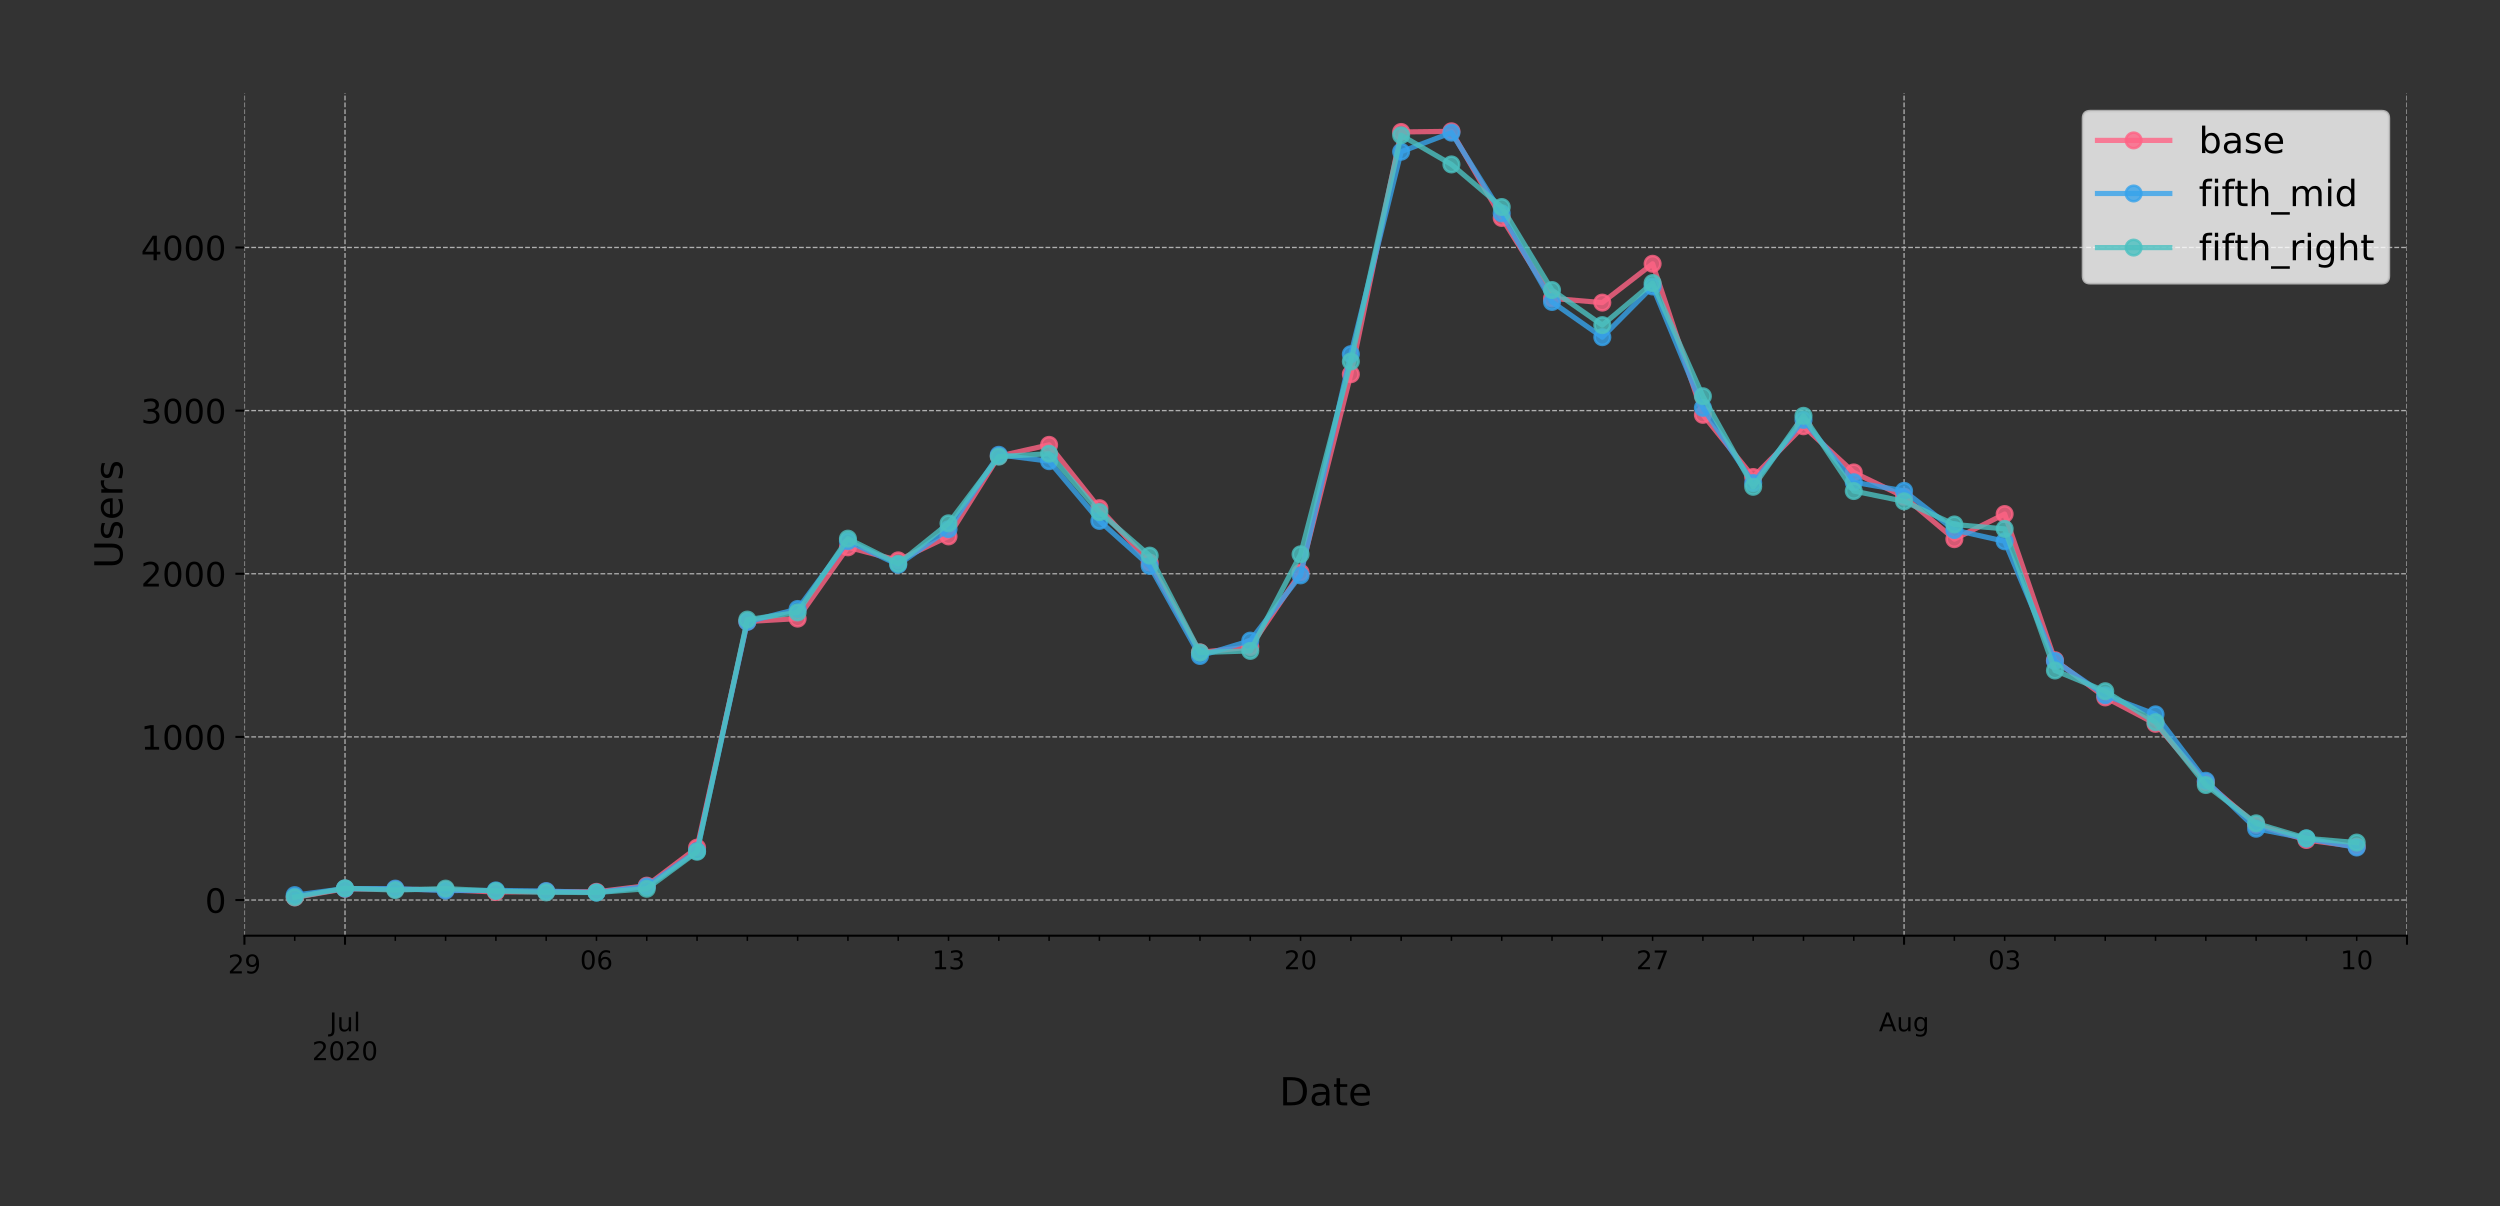 <?xml version="1.0" encoding="utf-8" standalone="no"?>
<!DOCTYPE svg PUBLIC "-//W3C//DTD SVG 1.1//EN"
  "http://www.w3.org/Graphics/SVG/1.1/DTD/svg11.dtd">
<!-- Created with matplotlib (https://matplotlib.org/) -->
<svg height="466.949pt" version="1.1" viewBox="0 0 967.602 466.949" width="967.602pt" xmlns="http://www.w3.org/2000/svg" xmlns:xlink="http://www.w3.org/1999/xlink">
 <rect x="0" y="0" width="967.602" height="466.949" fill="#333333" stroke="none"/>
 <defs>
  <style type="text/css">
*{stroke-linecap:butt;stroke-linejoin:round;}
  </style>
 </defs>
 <g id="figure_1">
  <g id="patch_1">
   <path d="M 0 466.949 
L 967.602 466.949 
L 967.602 0 
L 0 0 
z
" style="fill:none;"/>
  </g>
  <g id="axes_1">
   <g id="patch_2">
    <path d="M 94.602 362.16 
L 931.602 362.16 
L 931.602 36 
L 94.602 36 
z
" style="fill:none;"/>
   </g>
   <g id="matplotlib.axis_1">
    <g id="xtick_1">
     <g id="line2d_1">
      <path clip-path="url(#p3a1e069bde)" d="M 94.602 362.16 
L 94.602 36 
" style="fill:none;stroke:#b0b0b0;stroke-dasharray:1.85,0.8;stroke-dashoffset:0;stroke-width:0.5;"/>
     </g>
     <g id="line2d_2">
      <defs>
       <path d="M 0 0 
L 0 3.5 
" id="m0c051bba4e" style="stroke:#000000;stroke-width:0.8;"/>
      </defs>
      <g>
       <use style="stroke:#000000;stroke-width:0.8;" x="94.602" xlink:href="#m0c051bba4e" y="362.16"/>
      </g>
     </g>
     <g id="text_1">
      <!-- 29 -->
      <defs>
       <path d="M 19.188 8.297 
L 53.609 8.297 
L 53.609 0 
L 7.328 0 
L 7.328 8.297 
Q 12.938 14.109 22.625 23.891 
Q 32.328 33.688 34.812 36.531 
Q 39.547 41.844 41.422 45.531 
Q 43.312 49.219 43.312 52.781 
Q 43.312 58.594 39.234 62.25 
Q 35.156 65.922 28.609 65.922 
Q 23.969 65.922 18.812 64.312 
Q 13.672 62.703 7.812 59.422 
L 7.812 69.391 
Q 13.766 71.781 18.938 73 
Q 24.125 74.219 28.422 74.219 
Q 39.75 74.219 46.484 68.547 
Q 53.219 62.891 53.219 53.422 
Q 53.219 48.922 51.531 44.891 
Q 49.859 40.875 45.406 35.406 
Q 44.188 33.984 37.641 27.219 
Q 31.109 20.453 19.188 8.297 
z
" id="DejaVuSans-50"/>
       <path d="M 10.984 1.516 
L 10.984 10.5 
Q 14.703 8.734 18.5 7.812 
Q 22.312 6.891 25.984 6.891 
Q 35.75 6.891 40.891 13.453 
Q 46.047 20.016 46.781 33.406 
Q 43.953 29.203 39.594 26.953 
Q 35.25 24.703 29.984 24.703 
Q 19.047 24.703 12.672 31.312 
Q 6.297 37.938 6.297 49.422 
Q 6.297 60.641 12.938 67.422 
Q 19.578 74.219 30.609 74.219 
Q 43.266 74.219 49.922 64.516 
Q 56.594 54.828 56.594 36.375 
Q 56.594 19.141 48.406 8.859 
Q 40.234 -1.422 26.422 -1.422 
Q 22.703 -1.422 18.891 -0.688 
Q 15.094 0.047 10.984 1.516 
z
M 30.609 32.422 
Q 37.25 32.422 41.125 36.953 
Q 45.016 41.5 45.016 49.422 
Q 45.016 57.281 41.125 61.844 
Q 37.25 66.406 30.609 66.406 
Q 23.969 66.406 20.094 61.844 
Q 16.219 57.281 16.219 49.422 
Q 16.219 41.5 20.094 36.953 
Q 23.969 32.422 30.609 32.422 
z
" id="DejaVuSans-57"/>
      </defs>
      <g transform="translate(88.24 376.758)scale(0.1 -0.1)">
       <use xlink:href="#DejaVuSans-50"/>
       <use x="63.623" xlink:href="#DejaVuSans-57"/>
      </g>
     </g>
    </g>
    <g id="xtick_2">
     <g id="line2d_3">
      <path clip-path="url(#p3a1e069bde)" d="M 133.532 362.16 
L 133.532 36 
" style="fill:none;stroke:#b0b0b0;stroke-dasharray:1.85,0.8;stroke-dashoffset:0;stroke-width:0.5;"/>
     </g>
     <g id="line2d_4">
      <g>
       <use style="stroke:#000000;stroke-width:0.8;" x="133.532" xlink:href="#m0c051bba4e" y="362.16"/>
      </g>
     </g>
     <g id="text_2">
      <!--  -->
      <g transform="translate(133.532 376.758)scale(0.1 -0.1)"/>
      <!--  -->
      <g transform="translate(133.532 387.956)scale(0.1 -0.1)"/>
      <!-- Jul -->
      <defs>
       <path d="M 9.812 72.906 
L 19.672 72.906 
L 19.672 5.078 
Q 19.672 -8.109 14.672 -14.062 
Q 9.672 -20.016 -1.422 -20.016 
L -5.172 -20.016 
L -5.172 -11.719 
L -2.094 -11.719 
Q 4.438 -11.719 7.125 -8.047 
Q 9.812 -4.391 9.812 5.078 
z
" id="DejaVuSans-74"/>
       <path d="M 8.5 21.578 
L 8.5 54.688 
L 17.484 54.688 
L 17.484 21.922 
Q 17.484 14.156 20.5 10.266 
Q 23.531 6.391 29.594 6.391 
Q 36.859 6.391 41.078 11.031 
Q 45.312 15.672 45.312 23.688 
L 45.312 54.688 
L 54.297 54.688 
L 54.297 0 
L 45.312 0 
L 45.312 8.406 
Q 42.047 3.422 37.719 1 
Q 33.406 -1.422 27.688 -1.422 
Q 18.266 -1.422 13.375 4.438 
Q 8.5 10.297 8.5 21.578 
z
M 31.109 56 
z
" id="DejaVuSans-117"/>
       <path d="M 9.422 75.984 
L 18.406 75.984 
L 18.406 0 
L 9.422 0 
z
" id="DejaVuSans-108"/>
      </defs>
      <g transform="translate(127.5 399.154)scale(0.1 -0.1)">
       <use xlink:href="#DejaVuSans-74"/>
       <use x="29.492" xlink:href="#DejaVuSans-117"/>
       <use x="92.871" xlink:href="#DejaVuSans-108"/>
      </g>
      <!-- 2020 -->
      <defs>
       <path d="M 31.781 66.406 
Q 24.172 66.406 20.328 58.906 
Q 16.5 51.422 16.5 36.375 
Q 16.5 21.391 20.328 13.891 
Q 24.172 6.391 31.781 6.391 
Q 39.453 6.391 43.281 13.891 
Q 47.125 21.391 47.125 36.375 
Q 47.125 51.422 43.281 58.906 
Q 39.453 66.406 31.781 66.406 
z
M 31.781 74.219 
Q 44.047 74.219 50.516 64.516 
Q 56.984 54.828 56.984 36.375 
Q 56.984 17.969 50.516 8.266 
Q 44.047 -1.422 31.781 -1.422 
Q 19.531 -1.422 13.062 8.266 
Q 6.594 17.969 6.594 36.375 
Q 6.594 54.828 13.062 64.516 
Q 19.531 74.219 31.781 74.219 
z
" id="DejaVuSans-48"/>
      </defs>
      <g transform="translate(120.807 410.352)scale(0.1 -0.1)">
       <use xlink:href="#DejaVuSans-50"/>
       <use x="63.623" xlink:href="#DejaVuSans-48"/>
       <use x="127.246" xlink:href="#DejaVuSans-50"/>
       <use x="190.869" xlink:href="#DejaVuSans-48"/>
      </g>
     </g>
    </g>
    <g id="xtick_3">
     <g id="line2d_5">
      <path clip-path="url(#p3a1e069bde)" d="M 736.951 362.16 
L 736.951 36 
" style="fill:none;stroke:#b0b0b0;stroke-dasharray:1.85,0.8;stroke-dashoffset:0;stroke-width:0.5;"/>
     </g>
     <g id="line2d_6">
      <g>
       <use style="stroke:#000000;stroke-width:0.8;" x="736.951" xlink:href="#m0c051bba4e" y="362.16"/>
      </g>
     </g>
     <g id="text_3">
      <!--  -->
      <g transform="translate(736.951 376.758)scale(0.1 -0.1)"/>
      <!--  -->
      <g transform="translate(736.951 387.956)scale(0.1 -0.1)"/>
      <!-- Aug -->
      <defs>
       <path d="M 34.188 63.188 
L 20.797 26.906 
L 47.609 26.906 
z
M 28.609 72.906 
L 39.797 72.906 
L 67.578 0 
L 57.328 0 
L 50.688 18.703 
L 17.828 18.703 
L 11.188 0 
L 0.781 0 
z
" id="DejaVuSans-65"/>
       <path d="M 45.406 27.984 
Q 45.406 37.75 41.375 43.109 
Q 37.359 48.484 30.078 48.484 
Q 22.859 48.484 18.828 43.109 
Q 14.797 37.75 14.797 27.984 
Q 14.797 18.266 18.828 12.891 
Q 22.859 7.516 30.078 7.516 
Q 37.359 7.516 41.375 12.891 
Q 45.406 18.266 45.406 27.984 
z
M 54.391 6.781 
Q 54.391 -7.172 48.188 -13.984 
Q 42 -20.797 29.203 -20.797 
Q 24.469 -20.797 20.266 -20.094 
Q 16.062 -19.391 12.109 -17.922 
L 12.109 -9.188 
Q 16.062 -11.328 19.922 -12.344 
Q 23.781 -13.375 27.781 -13.375 
Q 36.625 -13.375 41.016 -8.766 
Q 45.406 -4.156 45.406 5.172 
L 45.406 9.625 
Q 42.625 4.781 38.281 2.391 
Q 33.938 0 27.875 0 
Q 17.828 0 11.672 7.656 
Q 5.516 15.328 5.516 27.984 
Q 5.516 40.672 11.672 48.328 
Q 17.828 56 27.875 56 
Q 33.938 56 38.281 53.609 
Q 42.625 51.219 45.406 46.391 
L 45.406 54.688 
L 54.391 54.688 
z
" id="DejaVuSans-103"/>
      </defs>
      <g transform="translate(727.188 399.154)scale(0.1 -0.1)">
       <use xlink:href="#DejaVuSans-65"/>
       <use x="68.408" xlink:href="#DejaVuSans-117"/>
       <use x="131.787" xlink:href="#DejaVuSans-103"/>
      </g>
     </g>
    </g>
    <g id="xtick_4">
     <g id="line2d_7">
      <path clip-path="url(#p3a1e069bde)" d="M 931.602 362.16 
L 931.602 36 
" style="fill:none;stroke:#b0b0b0;stroke-dasharray:1.85,0.8;stroke-dashoffset:0;stroke-width:0.5;"/>
     </g>
     <g id="line2d_8">
      <g>
       <use style="stroke:#000000;stroke-width:0.8;" x="931.602" xlink:href="#m0c051bba4e" y="362.16"/>
      </g>
     </g>
    </g>
    <g id="xtick_5">
     <g id="line2d_9">
      <defs>
       <path d="M 0 0 
L 0 2 
" id="md75efaa560" style="stroke:#000000;stroke-width:0.6;"/>
      </defs>
      <g>
       <use style="stroke:#000000;stroke-width:0.6;" x="114.067" xlink:href="#md75efaa560" y="362.16"/>
      </g>
     </g>
    </g>
    <g id="xtick_6">
     <g id="line2d_10">
      <g>
       <use style="stroke:#000000;stroke-width:0.6;" x="152.998" xlink:href="#md75efaa560" y="362.16"/>
      </g>
     </g>
    </g>
    <g id="xtick_7">
     <g id="line2d_11">
      <g>
       <use style="stroke:#000000;stroke-width:0.6;" x="172.463" xlink:href="#md75efaa560" y="362.16"/>
      </g>
     </g>
    </g>
    <g id="xtick_8">
     <g id="line2d_12">
      <g>
       <use style="stroke:#000000;stroke-width:0.6;" x="191.928" xlink:href="#md75efaa560" y="362.16"/>
      </g>
     </g>
    </g>
    <g id="xtick_9">
     <g id="line2d_13">
      <g>
       <use style="stroke:#000000;stroke-width:0.6;" x="211.393" xlink:href="#md75efaa560" y="362.16"/>
      </g>
     </g>
    </g>
    <g id="xtick_10">
     <g id="line2d_14">
      <g>
       <use style="stroke:#000000;stroke-width:0.6;" x="230.858" xlink:href="#md75efaa560" y="362.16"/>
      </g>
     </g>
     <g id="text_4">
      <!-- 06 -->
      <defs>
       <path d="M 33.016 40.375 
Q 26.375 40.375 22.484 35.828 
Q 18.609 31.297 18.609 23.391 
Q 18.609 15.531 22.484 10.953 
Q 26.375 6.391 33.016 6.391 
Q 39.656 6.391 43.531 10.953 
Q 47.406 15.531 47.406 23.391 
Q 47.406 31.297 43.531 35.828 
Q 39.656 40.375 33.016 40.375 
z
M 52.594 71.297 
L 52.594 62.312 
Q 48.875 64.062 45.094 64.984 
Q 41.312 65.922 37.594 65.922 
Q 27.828 65.922 22.672 59.328 
Q 17.531 52.734 16.797 39.406 
Q 19.672 43.656 24.016 45.922 
Q 28.375 48.188 33.594 48.188 
Q 44.578 48.188 50.953 41.516 
Q 57.328 34.859 57.328 23.391 
Q 57.328 12.156 50.688 5.359 
Q 44.047 -1.422 33.016 -1.422 
Q 20.359 -1.422 13.672 8.266 
Q 6.984 17.969 6.984 36.375 
Q 6.984 53.656 15.188 63.938 
Q 23.391 74.219 37.203 74.219 
Q 40.922 74.219 44.703 73.484 
Q 48.484 72.75 52.594 71.297 
z
" id="DejaVuSans-54"/>
      </defs>
      <g transform="translate(224.496 375.158)scale(0.1 -0.1)">
       <use xlink:href="#DejaVuSans-48"/>
       <use x="63.623" xlink:href="#DejaVuSans-54"/>
      </g>
     </g>
    </g>
    <g id="xtick_11">
     <g id="line2d_15">
      <g>
       <use style="stroke:#000000;stroke-width:0.6;" x="250.323" xlink:href="#md75efaa560" y="362.16"/>
      </g>
     </g>
    </g>
    <g id="xtick_12">
     <g id="line2d_16">
      <g>
       <use style="stroke:#000000;stroke-width:0.6;" x="269.788" xlink:href="#md75efaa560" y="362.16"/>
      </g>
     </g>
    </g>
    <g id="xtick_13">
     <g id="line2d_17">
      <g>
       <use style="stroke:#000000;stroke-width:0.6;" x="289.253" xlink:href="#md75efaa560" y="362.16"/>
      </g>
     </g>
    </g>
    <g id="xtick_14">
     <g id="line2d_18">
      <g>
       <use style="stroke:#000000;stroke-width:0.6;" x="308.718" xlink:href="#md75efaa560" y="362.16"/>
      </g>
     </g>
    </g>
    <g id="xtick_15">
     <g id="line2d_19">
      <g>
       <use style="stroke:#000000;stroke-width:0.6;" x="328.184" xlink:href="#md75efaa560" y="362.16"/>
      </g>
     </g>
    </g>
    <g id="xtick_16">
     <g id="line2d_20">
      <g>
       <use style="stroke:#000000;stroke-width:0.6;" x="347.649" xlink:href="#md75efaa560" y="362.16"/>
      </g>
     </g>
    </g>
    <g id="xtick_17">
     <g id="line2d_21">
      <g>
       <use style="stroke:#000000;stroke-width:0.6;" x="367.114" xlink:href="#md75efaa560" y="362.16"/>
      </g>
     </g>
     <g id="text_5">
      <!-- 13 -->
      <defs>
       <path d="M 12.406 8.297 
L 28.516 8.297 
L 28.516 63.922 
L 10.984 60.406 
L 10.984 69.391 
L 28.422 72.906 
L 38.281 72.906 
L 38.281 8.297 
L 54.391 8.297 
L 54.391 0 
L 12.406 0 
z
" id="DejaVuSans-49"/>
       <path d="M 40.578 39.312 
Q 47.656 37.797 51.625 33 
Q 55.609 28.219 55.609 21.188 
Q 55.609 10.406 48.188 4.484 
Q 40.766 -1.422 27.094 -1.422 
Q 22.516 -1.422 17.656 -0.516 
Q 12.797 0.391 7.625 2.203 
L 7.625 11.719 
Q 11.719 9.328 16.594 8.109 
Q 21.484 6.891 26.812 6.891 
Q 36.078 6.891 40.938 10.547 
Q 45.797 14.203 45.797 21.188 
Q 45.797 27.641 41.281 31.266 
Q 36.766 34.906 28.719 34.906 
L 20.219 34.906 
L 20.219 43.016 
L 29.109 43.016 
Q 36.375 43.016 40.234 45.922 
Q 44.094 48.828 44.094 54.297 
Q 44.094 59.906 40.109 62.906 
Q 36.141 65.922 28.719 65.922 
Q 24.656 65.922 20.016 65.031 
Q 15.375 64.156 9.812 62.312 
L 9.812 71.094 
Q 15.438 72.656 20.344 73.438 
Q 25.25 74.219 29.594 74.219 
Q 40.828 74.219 47.359 69.109 
Q 53.906 64.016 53.906 55.328 
Q 53.906 49.266 50.438 45.094 
Q 46.969 40.922 40.578 39.312 
z
" id="DejaVuSans-51"/>
      </defs>
      <g transform="translate(360.751 375.158)scale(0.1 -0.1)">
       <use xlink:href="#DejaVuSans-49"/>
       <use x="63.623" xlink:href="#DejaVuSans-51"/>
      </g>
     </g>
    </g>
    <g id="xtick_18">
     <g id="line2d_22">
      <g>
       <use style="stroke:#000000;stroke-width:0.6;" x="386.579" xlink:href="#md75efaa560" y="362.16"/>
      </g>
     </g>
    </g>
    <g id="xtick_19">
     <g id="line2d_23">
      <g>
       <use style="stroke:#000000;stroke-width:0.6;" x="406.044" xlink:href="#md75efaa560" y="362.16"/>
      </g>
     </g>
    </g>
    <g id="xtick_20">
     <g id="line2d_24">
      <g>
       <use style="stroke:#000000;stroke-width:0.6;" x="425.509" xlink:href="#md75efaa560" y="362.16"/>
      </g>
     </g>
    </g>
    <g id="xtick_21">
     <g id="line2d_25">
      <g>
       <use style="stroke:#000000;stroke-width:0.6;" x="444.974" xlink:href="#md75efaa560" y="362.16"/>
      </g>
     </g>
    </g>
    <g id="xtick_22">
     <g id="line2d_26">
      <g>
       <use style="stroke:#000000;stroke-width:0.6;" x="464.439" xlink:href="#md75efaa560" y="362.16"/>
      </g>
     </g>
    </g>
    <g id="xtick_23">
     <g id="line2d_27">
      <g>
       <use style="stroke:#000000;stroke-width:0.6;" x="483.905" xlink:href="#md75efaa560" y="362.16"/>
      </g>
     </g>
    </g>
    <g id="xtick_24">
     <g id="line2d_28">
      <g>
       <use style="stroke:#000000;stroke-width:0.6;" x="503.37" xlink:href="#md75efaa560" y="362.16"/>
      </g>
     </g>
     <g id="text_6">
      <!-- 20 -->
      <g transform="translate(497.007 375.158)scale(0.1 -0.1)">
       <use xlink:href="#DejaVuSans-50"/>
       <use x="63.623" xlink:href="#DejaVuSans-48"/>
      </g>
     </g>
    </g>
    <g id="xtick_25">
     <g id="line2d_29">
      <g>
       <use style="stroke:#000000;stroke-width:0.6;" x="522.835" xlink:href="#md75efaa560" y="362.16"/>
      </g>
     </g>
    </g>
    <g id="xtick_26">
     <g id="line2d_30">
      <g>
       <use style="stroke:#000000;stroke-width:0.6;" x="542.3" xlink:href="#md75efaa560" y="362.16"/>
      </g>
     </g>
    </g>
    <g id="xtick_27">
     <g id="line2d_31">
      <g>
       <use style="stroke:#000000;stroke-width:0.6;" x="561.765" xlink:href="#md75efaa560" y="362.16"/>
      </g>
     </g>
    </g>
    <g id="xtick_28">
     <g id="line2d_32">
      <g>
       <use style="stroke:#000000;stroke-width:0.6;" x="581.23" xlink:href="#md75efaa560" y="362.16"/>
      </g>
     </g>
    </g>
    <g id="xtick_29">
     <g id="line2d_33">
      <g>
       <use style="stroke:#000000;stroke-width:0.6;" x="600.695" xlink:href="#md75efaa560" y="362.16"/>
      </g>
     </g>
    </g>
    <g id="xtick_30">
     <g id="line2d_34">
      <g>
       <use style="stroke:#000000;stroke-width:0.6;" x="620.16" xlink:href="#md75efaa560" y="362.16"/>
      </g>
     </g>
    </g>
    <g id="xtick_31">
     <g id="line2d_35">
      <g>
       <use style="stroke:#000000;stroke-width:0.6;" x="639.625" xlink:href="#md75efaa560" y="362.16"/>
      </g>
     </g>
     <g id="text_7">
      <!-- 27 -->
      <defs>
       <path d="M 8.203 72.906 
L 55.078 72.906 
L 55.078 68.703 
L 28.609 0 
L 18.312 0 
L 43.219 64.594 
L 8.203 64.594 
z
" id="DejaVuSans-55"/>
      </defs>
      <g transform="translate(633.263 375.158)scale(0.1 -0.1)">
       <use xlink:href="#DejaVuSans-50"/>
       <use x="63.623" xlink:href="#DejaVuSans-55"/>
      </g>
     </g>
    </g>
    <g id="xtick_32">
     <g id="line2d_36">
      <g>
       <use style="stroke:#000000;stroke-width:0.6;" x="659.091" xlink:href="#md75efaa560" y="362.16"/>
      </g>
     </g>
    </g>
    <g id="xtick_33">
     <g id="line2d_37">
      <g>
       <use style="stroke:#000000;stroke-width:0.6;" x="678.556" xlink:href="#md75efaa560" y="362.16"/>
      </g>
     </g>
    </g>
    <g id="xtick_34">
     <g id="line2d_38">
      <g>
       <use style="stroke:#000000;stroke-width:0.6;" x="698.021" xlink:href="#md75efaa560" y="362.16"/>
      </g>
     </g>
    </g>
    <g id="xtick_35">
     <g id="line2d_39">
      <g>
       <use style="stroke:#000000;stroke-width:0.6;" x="717.486" xlink:href="#md75efaa560" y="362.16"/>
      </g>
     </g>
    </g>
    <g id="xtick_36">
     <g id="line2d_40">
      <g>
       <use style="stroke:#000000;stroke-width:0.6;" x="756.416" xlink:href="#md75efaa560" y="362.16"/>
      </g>
     </g>
    </g>
    <g id="xtick_37">
     <g id="line2d_41">
      <g>
       <use style="stroke:#000000;stroke-width:0.6;" x="775.881" xlink:href="#md75efaa560" y="362.16"/>
      </g>
     </g>
     <g id="text_8">
      <!-- 03 -->
      <g transform="translate(769.519 375.158)scale(0.1 -0.1)">
       <use xlink:href="#DejaVuSans-48"/>
       <use x="63.623" xlink:href="#DejaVuSans-51"/>
      </g>
     </g>
    </g>
    <g id="xtick_38">
     <g id="line2d_42">
      <g>
       <use style="stroke:#000000;stroke-width:0.6;" x="795.346" xlink:href="#md75efaa560" y="362.16"/>
      </g>
     </g>
    </g>
    <g id="xtick_39">
     <g id="line2d_43">
      <g>
       <use style="stroke:#000000;stroke-width:0.6;" x="814.811" xlink:href="#md75efaa560" y="362.16"/>
      </g>
     </g>
    </g>
    <g id="xtick_40">
     <g id="line2d_44">
      <g>
       <use style="stroke:#000000;stroke-width:0.6;" x="834.277" xlink:href="#md75efaa560" y="362.16"/>
      </g>
     </g>
    </g>
    <g id="xtick_41">
     <g id="line2d_45">
      <g>
       <use style="stroke:#000000;stroke-width:0.6;" x="853.742" xlink:href="#md75efaa560" y="362.16"/>
      </g>
     </g>
    </g>
    <g id="xtick_42">
     <g id="line2d_46">
      <g>
       <use style="stroke:#000000;stroke-width:0.6;" x="873.207" xlink:href="#md75efaa560" y="362.16"/>
      </g>
     </g>
    </g>
    <g id="xtick_43">
     <g id="line2d_47">
      <g>
       <use style="stroke:#000000;stroke-width:0.6;" x="892.672" xlink:href="#md75efaa560" y="362.16"/>
      </g>
     </g>
    </g>
    <g id="xtick_44">
     <g id="line2d_48">
      <g>
       <use style="stroke:#000000;stroke-width:0.6;" x="912.137" xlink:href="#md75efaa560" y="362.16"/>
      </g>
     </g>
     <g id="text_9">
      <!-- 10 -->
      <g transform="translate(905.775 375.158)scale(0.1 -0.1)">
       <use xlink:href="#DejaVuSans-49"/>
       <use x="63.623" xlink:href="#DejaVuSans-48"/>
      </g>
     </g>
    </g>
    <g id="text_10">
     <!-- Date -->
     <defs>
      <path d="M 19.672 64.797 
L 19.672 8.109 
L 31.594 8.109 
Q 46.688 8.109 53.688 14.938 
Q 60.688 21.781 60.688 36.531 
Q 60.688 51.172 53.688 57.984 
Q 46.688 64.797 31.594 64.797 
z
M 9.812 72.906 
L 30.078 72.906 
Q 51.266 72.906 61.172 64.094 
Q 71.094 55.281 71.094 36.531 
Q 71.094 17.672 61.125 8.828 
Q 51.172 0 30.078 0 
L 9.812 0 
z
" id="DejaVuSans-68"/>
      <path d="M 34.281 27.484 
Q 23.391 27.484 19.188 25 
Q 14.984 22.516 14.984 16.5 
Q 14.984 11.719 18.141 8.906 
Q 21.297 6.109 26.703 6.109 
Q 34.188 6.109 38.703 11.406 
Q 43.219 16.703 43.219 25.484 
L 43.219 27.484 
z
M 52.203 31.203 
L 52.203 0 
L 43.219 0 
L 43.219 8.297 
Q 40.141 3.328 35.547 0.953 
Q 30.953 -1.422 24.312 -1.422 
Q 15.922 -1.422 10.953 3.297 
Q 6 8.016 6 15.922 
Q 6 25.141 12.172 29.828 
Q 18.359 34.516 30.609 34.516 
L 43.219 34.516 
L 43.219 35.406 
Q 43.219 41.609 39.141 45 
Q 35.062 48.391 27.688 48.391 
Q 23 48.391 18.547 47.266 
Q 14.109 46.141 10.016 43.891 
L 10.016 52.203 
Q 14.938 54.109 19.578 55.047 
Q 24.219 56 28.609 56 
Q 40.484 56 46.344 49.844 
Q 52.203 43.703 52.203 31.203 
z
" id="DejaVuSans-97"/>
      <path d="M 18.312 70.219 
L 18.312 54.688 
L 36.812 54.688 
L 36.812 47.703 
L 18.312 47.703 
L 18.312 18.016 
Q 18.312 11.328 20.141 9.422 
Q 21.969 7.516 27.594 7.516 
L 36.812 7.516 
L 36.812 0 
L 27.594 0 
Q 17.188 0 13.234 3.875 
Q 9.281 7.766 9.281 18.016 
L 9.281 47.703 
L 2.688 47.703 
L 2.688 54.688 
L 9.281 54.688 
L 9.281 70.219 
z
" id="DejaVuSans-116"/>
      <path d="M 56.203 29.594 
L 56.203 25.203 
L 14.891 25.203 
Q 15.484 15.922 20.484 11.062 
Q 25.484 6.203 34.422 6.203 
Q 39.594 6.203 44.453 7.469 
Q 49.312 8.734 54.109 11.281 
L 54.109 2.781 
Q 49.266 0.734 44.188 -0.344 
Q 39.109 -1.422 33.891 -1.422 
Q 20.797 -1.422 13.156 6.188 
Q 5.516 13.812 5.516 26.812 
Q 5.516 40.234 12.766 48.109 
Q 20.016 56 32.328 56 
Q 43.359 56 49.781 48.891 
Q 56.203 41.797 56.203 29.594 
z
M 47.219 32.234 
Q 47.125 39.594 43.094 43.984 
Q 39.062 48.391 32.422 48.391 
Q 24.906 48.391 20.391 44.141 
Q 15.875 39.891 15.188 32.172 
z
" id="DejaVuSans-101"/>
     </defs>
     <g transform="translate(495.176 427.829)scale(0.15 -0.15)">
      <use xlink:href="#DejaVuSans-68"/>
      <use x="77.002" xlink:href="#DejaVuSans-97"/>
      <use x="138.281" xlink:href="#DejaVuSans-116"/>
      <use x="177.49" xlink:href="#DejaVuSans-101"/>
     </g>
    </g>
   </g>
   <g id="matplotlib.axis_2">
    <g id="ytick_1">
     <g id="line2d_49">
      <path clip-path="url(#p3a1e069bde)" d="M 94.602 348.345 
L 931.602 348.345 
" style="fill:none;stroke:#b0b0b0;stroke-dasharray:1.85,0.8;stroke-dashoffset:0;stroke-width:0.5;"/>
     </g>
     <g id="line2d_50">
      <defs>
       <path d="M 0 0 
L -3.5 0 
" id="m52a3f2ac80" style="stroke:#000000;stroke-width:0.8;"/>
      </defs>
      <g>
       <use style="stroke:#000000;stroke-width:0.8;" x="94.602" xlink:href="#m52a3f2ac80" y="348.345"/>
      </g>
     </g>
     <g id="text_11">
      <!-- 0 -->
      <g transform="translate(79.331 353.284)scale(0.13 -0.13)">
       <use xlink:href="#DejaVuSans-48"/>
      </g>
     </g>
    </g>
    <g id="ytick_2">
     <g id="line2d_51">
      <path clip-path="url(#p3a1e069bde)" d="M 94.602 285.204 
L 931.602 285.204 
" style="fill:none;stroke:#b0b0b0;stroke-dasharray:1.85,0.8;stroke-dashoffset:0;stroke-width:0.5;"/>
     </g>
     <g id="line2d_52">
      <g>
       <use style="stroke:#000000;stroke-width:0.8;" x="94.602" xlink:href="#m52a3f2ac80" y="285.204"/>
      </g>
     </g>
     <g id="text_12">
      <!-- 1000 -->
      <g transform="translate(54.517 290.143)scale(0.13 -0.13)">
       <use xlink:href="#DejaVuSans-49"/>
       <use x="63.623" xlink:href="#DejaVuSans-48"/>
       <use x="127.246" xlink:href="#DejaVuSans-48"/>
       <use x="190.869" xlink:href="#DejaVuSans-48"/>
      </g>
     </g>
    </g>
    <g id="ytick_3">
     <g id="line2d_53">
      <path clip-path="url(#p3a1e069bde)" d="M 94.602 222.063 
L 931.602 222.063 
" style="fill:none;stroke:#b0b0b0;stroke-dasharray:1.85,0.8;stroke-dashoffset:0;stroke-width:0.5;"/>
     </g>
     <g id="line2d_54">
      <g>
       <use style="stroke:#000000;stroke-width:0.8;" x="94.602" xlink:href="#m52a3f2ac80" y="222.063"/>
      </g>
     </g>
     <g id="text_13">
      <!-- 2000 -->
      <g transform="translate(54.517 227.002)scale(0.13 -0.13)">
       <use xlink:href="#DejaVuSans-50"/>
       <use x="63.623" xlink:href="#DejaVuSans-48"/>
       <use x="127.246" xlink:href="#DejaVuSans-48"/>
       <use x="190.869" xlink:href="#DejaVuSans-48"/>
      </g>
     </g>
    </g>
    <g id="ytick_4">
     <g id="line2d_55">
      <path clip-path="url(#p3a1e069bde)" d="M 94.602 158.922 
L 931.602 158.922 
" style="fill:none;stroke:#b0b0b0;stroke-dasharray:1.85,0.8;stroke-dashoffset:0;stroke-width:0.5;"/>
     </g>
     <g id="line2d_56">
      <g>
       <use style="stroke:#000000;stroke-width:0.8;" x="94.602" xlink:href="#m52a3f2ac80" y="158.922"/>
      </g>
     </g>
     <g id="text_14">
      <!-- 3000 -->
      <g transform="translate(54.517 163.861)scale(0.13 -0.13)">
       <use xlink:href="#DejaVuSans-51"/>
       <use x="63.623" xlink:href="#DejaVuSans-48"/>
       <use x="127.246" xlink:href="#DejaVuSans-48"/>
       <use x="190.869" xlink:href="#DejaVuSans-48"/>
      </g>
     </g>
    </g>
    <g id="ytick_5">
     <g id="line2d_57">
      <path clip-path="url(#p3a1e069bde)" d="M 94.602 95.782 
L 931.602 95.782 
" style="fill:none;stroke:#b0b0b0;stroke-dasharray:1.85,0.8;stroke-dashoffset:0;stroke-width:0.5;"/>
     </g>
     <g id="line2d_58">
      <g>
       <use style="stroke:#000000;stroke-width:0.8;" x="94.602" xlink:href="#m52a3f2ac80" y="95.782"/>
      </g>
     </g>
     <g id="text_15">
      <!-- 4000 -->
      <defs>
       <path d="M 37.797 64.312 
L 12.891 25.391 
L 37.797 25.391 
z
M 35.203 72.906 
L 47.609 72.906 
L 47.609 25.391 
L 58.016 25.391 
L 58.016 17.188 
L 47.609 17.188 
L 47.609 0 
L 37.797 0 
L 37.797 17.188 
L 4.891 17.188 
L 4.891 26.703 
z
" id="DejaVuSans-52"/>
      </defs>
      <g transform="translate(54.517 100.721)scale(0.13 -0.13)">
       <use xlink:href="#DejaVuSans-52"/>
       <use x="63.623" xlink:href="#DejaVuSans-48"/>
       <use x="127.246" xlink:href="#DejaVuSans-48"/>
       <use x="190.869" xlink:href="#DejaVuSans-48"/>
      </g>
     </g>
    </g>
    <g id="text_16">
     <!-- Users -->
     <defs>
      <path d="M 8.688 72.906 
L 18.609 72.906 
L 18.609 28.609 
Q 18.609 16.891 22.844 11.734 
Q 27.094 6.594 36.625 6.594 
Q 46.094 6.594 50.344 11.734 
Q 54.594 16.891 54.594 28.609 
L 54.594 72.906 
L 64.5 72.906 
L 64.5 27.391 
Q 64.5 13.141 57.438 5.859 
Q 50.391 -1.422 36.625 -1.422 
Q 22.797 -1.422 15.734 5.859 
Q 8.688 13.141 8.688 27.391 
z
" id="DejaVuSans-85"/>
      <path d="M 44.281 53.078 
L 44.281 44.578 
Q 40.484 46.531 36.375 47.5 
Q 32.281 48.484 27.875 48.484 
Q 21.188 48.484 17.844 46.438 
Q 14.5 44.391 14.5 40.281 
Q 14.5 37.156 16.891 35.375 
Q 19.281 33.594 26.516 31.984 
L 29.594 31.297 
Q 39.156 29.25 43.188 25.516 
Q 47.219 21.781 47.219 15.094 
Q 47.219 7.469 41.188 3.016 
Q 35.156 -1.422 24.609 -1.422 
Q 20.219 -1.422 15.453 -0.562 
Q 10.688 0.297 5.422 2 
L 5.422 11.281 
Q 10.406 8.688 15.234 7.391 
Q 20.062 6.109 24.812 6.109 
Q 31.156 6.109 34.562 8.281 
Q 37.984 10.453 37.984 14.406 
Q 37.984 18.062 35.516 20.016 
Q 33.062 21.969 24.703 23.781 
L 21.578 24.516 
Q 13.234 26.266 9.516 29.906 
Q 5.812 33.547 5.812 39.891 
Q 5.812 47.609 11.281 51.797 
Q 16.75 56 26.812 56 
Q 31.781 56 36.172 55.266 
Q 40.578 54.547 44.281 53.078 
z
" id="DejaVuSans-115"/>
      <path d="M 41.109 46.297 
Q 39.594 47.172 37.812 47.578 
Q 36.031 48 33.891 48 
Q 26.266 48 22.188 43.047 
Q 18.109 38.094 18.109 28.812 
L 18.109 0 
L 9.078 0 
L 9.078 54.688 
L 18.109 54.688 
L 18.109 46.188 
Q 20.953 51.172 25.484 53.578 
Q 30.031 56 36.531 56 
Q 37.453 56 38.578 55.875 
Q 39.703 55.766 41.062 55.516 
z
" id="DejaVuSans-114"/>
     </defs>
     <g transform="translate(47.398 220.081)rotate(-90)scale(0.15 -0.15)">
      <use xlink:href="#DejaVuSans-85"/>
      <use x="73.193" xlink:href="#DejaVuSans-115"/>
      <use x="125.293" xlink:href="#DejaVuSans-101"/>
      <use x="186.816" xlink:href="#DejaVuSans-114"/>
      <use x="227.93" xlink:href="#DejaVuSans-115"/>
     </g>
    </g>
   </g>
   <g id="line2d_59">
    <path clip-path="url(#p3a1e069bde)" d="M 114.067 347.335 
L 133.532 343.988 
L 152.998 344.178 
L 172.463 344.367 
L 191.928 345.251 
L 211.393 345.061 
L 230.858 345.188 
L 250.323 342.788 
L 269.788 328.077 
L 289.253 240.563 
L 308.718 239.427 
L 328.184 211.834 
L 347.649 216.886 
L 367.114 207.604 
L 386.579 176.539 
L 406.044 172.182 
L 425.509 196.681 
L 444.974 217.77 
L 464.439 252.497 
L 483.905 250.413 
L 503.37 221.621 
L 522.835 144.842 
L 542.3 51.078 
L 561.765 50.825 
L 581.23 84.353 
L 600.695 115.482 
L 620.16 117.123 
L 639.625 102.096 
L 659.091 160.564 
L 678.556 184.621 
L 698.021 164.984 
L 717.486 182.853 
L 736.951 192.261 
L 756.416 208.677 
L 775.881 198.954 
L 795.346 255.528 
L 814.811 269.924 
L 834.277 280.153 
L 853.742 302.694 
L 873.207 319.237 
L 892.672 325.109 
L 912.137 327.698 
" style="fill:none;stroke:#ff6384;stroke-linecap:square;stroke-opacity:0.8;stroke-width:2;"/>
    <defs>
     <path d="M 0 3 
C 0.796 3 1.559 2.684 2.121 2.121 
C 2.684 1.559 3 0.796 3 0 
C 3 -0.796 2.684 -1.559 2.121 -2.121 
C 1.559 -2.684 0.796 -3 0 -3 
C -0.796 -3 -1.559 -2.684 -2.121 -2.121 
C -2.684 -1.559 -3 -0.796 -3 0 
C -3 0.796 -2.684 1.559 -2.121 2.121 
C -1.559 2.684 -0.796 3 0 3 
z
" id="m73118c542a" style="stroke:#ff6384;stroke-opacity:0.8;"/>
    </defs>
    <g clip-path="url(#p3a1e069bde)">
     <use style="fill:#ff6384;fill-opacity:0.8;stroke:#ff6384;stroke-opacity:0.8;" x="114.067" xlink:href="#m73118c542a" y="347.335"/>
     <use style="fill:#ff6384;fill-opacity:0.8;stroke:#ff6384;stroke-opacity:0.8;" x="133.532" xlink:href="#m73118c542a" y="343.988"/>
     <use style="fill:#ff6384;fill-opacity:0.8;stroke:#ff6384;stroke-opacity:0.8;" x="152.998" xlink:href="#m73118c542a" y="344.178"/>
     <use style="fill:#ff6384;fill-opacity:0.8;stroke:#ff6384;stroke-opacity:0.8;" x="172.463" xlink:href="#m73118c542a" y="344.367"/>
     <use style="fill:#ff6384;fill-opacity:0.8;stroke:#ff6384;stroke-opacity:0.8;" x="191.928" xlink:href="#m73118c542a" y="345.251"/>
     <use style="fill:#ff6384;fill-opacity:0.8;stroke:#ff6384;stroke-opacity:0.8;" x="211.393" xlink:href="#m73118c542a" y="345.061"/>
     <use style="fill:#ff6384;fill-opacity:0.8;stroke:#ff6384;stroke-opacity:0.8;" x="230.858" xlink:href="#m73118c542a" y="345.188"/>
     <use style="fill:#ff6384;fill-opacity:0.8;stroke:#ff6384;stroke-opacity:0.8;" x="250.323" xlink:href="#m73118c542a" y="342.788"/>
     <use style="fill:#ff6384;fill-opacity:0.8;stroke:#ff6384;stroke-opacity:0.8;" x="269.788" xlink:href="#m73118c542a" y="328.077"/>
     <use style="fill:#ff6384;fill-opacity:0.8;stroke:#ff6384;stroke-opacity:0.8;" x="289.253" xlink:href="#m73118c542a" y="240.563"/>
     <use style="fill:#ff6384;fill-opacity:0.8;stroke:#ff6384;stroke-opacity:0.8;" x="308.718" xlink:href="#m73118c542a" y="239.427"/>
     <use style="fill:#ff6384;fill-opacity:0.8;stroke:#ff6384;stroke-opacity:0.8;" x="328.184" xlink:href="#m73118c542a" y="211.834"/>
     <use style="fill:#ff6384;fill-opacity:0.8;stroke:#ff6384;stroke-opacity:0.8;" x="347.649" xlink:href="#m73118c542a" y="216.886"/>
     <use style="fill:#ff6384;fill-opacity:0.8;stroke:#ff6384;stroke-opacity:0.8;" x="367.114" xlink:href="#m73118c542a" y="207.604"/>
     <use style="fill:#ff6384;fill-opacity:0.8;stroke:#ff6384;stroke-opacity:0.8;" x="386.579" xlink:href="#m73118c542a" y="176.539"/>
     <use style="fill:#ff6384;fill-opacity:0.8;stroke:#ff6384;stroke-opacity:0.8;" x="406.044" xlink:href="#m73118c542a" y="172.182"/>
     <use style="fill:#ff6384;fill-opacity:0.8;stroke:#ff6384;stroke-opacity:0.8;" x="425.509" xlink:href="#m73118c542a" y="196.681"/>
     <use style="fill:#ff6384;fill-opacity:0.8;stroke:#ff6384;stroke-opacity:0.8;" x="444.974" xlink:href="#m73118c542a" y="217.77"/>
     <use style="fill:#ff6384;fill-opacity:0.8;stroke:#ff6384;stroke-opacity:0.8;" x="464.439" xlink:href="#m73118c542a" y="252.497"/>
     <use style="fill:#ff6384;fill-opacity:0.8;stroke:#ff6384;stroke-opacity:0.8;" x="483.905" xlink:href="#m73118c542a" y="250.413"/>
     <use style="fill:#ff6384;fill-opacity:0.8;stroke:#ff6384;stroke-opacity:0.8;" x="503.37" xlink:href="#m73118c542a" y="221.621"/>
     <use style="fill:#ff6384;fill-opacity:0.8;stroke:#ff6384;stroke-opacity:0.8;" x="522.835" xlink:href="#m73118c542a" y="144.842"/>
     <use style="fill:#ff6384;fill-opacity:0.8;stroke:#ff6384;stroke-opacity:0.8;" x="542.3" xlink:href="#m73118c542a" y="51.078"/>
     <use style="fill:#ff6384;fill-opacity:0.8;stroke:#ff6384;stroke-opacity:0.8;" x="561.765" xlink:href="#m73118c542a" y="50.825"/>
     <use style="fill:#ff6384;fill-opacity:0.8;stroke:#ff6384;stroke-opacity:0.8;" x="581.23" xlink:href="#m73118c542a" y="84.353"/>
     <use style="fill:#ff6384;fill-opacity:0.8;stroke:#ff6384;stroke-opacity:0.8;" x="600.695" xlink:href="#m73118c542a" y="115.482"/>
     <use style="fill:#ff6384;fill-opacity:0.8;stroke:#ff6384;stroke-opacity:0.8;" x="620.16" xlink:href="#m73118c542a" y="117.123"/>
     <use style="fill:#ff6384;fill-opacity:0.8;stroke:#ff6384;stroke-opacity:0.8;" x="639.625" xlink:href="#m73118c542a" y="102.096"/>
     <use style="fill:#ff6384;fill-opacity:0.8;stroke:#ff6384;stroke-opacity:0.8;" x="659.091" xlink:href="#m73118c542a" y="160.564"/>
     <use style="fill:#ff6384;fill-opacity:0.8;stroke:#ff6384;stroke-opacity:0.8;" x="678.556" xlink:href="#m73118c542a" y="184.621"/>
     <use style="fill:#ff6384;fill-opacity:0.8;stroke:#ff6384;stroke-opacity:0.8;" x="698.021" xlink:href="#m73118c542a" y="164.984"/>
     <use style="fill:#ff6384;fill-opacity:0.8;stroke:#ff6384;stroke-opacity:0.8;" x="717.486" xlink:href="#m73118c542a" y="182.853"/>
     <use style="fill:#ff6384;fill-opacity:0.8;stroke:#ff6384;stroke-opacity:0.8;" x="736.951" xlink:href="#m73118c542a" y="192.261"/>
     <use style="fill:#ff6384;fill-opacity:0.8;stroke:#ff6384;stroke-opacity:0.8;" x="756.416" xlink:href="#m73118c542a" y="208.677"/>
     <use style="fill:#ff6384;fill-opacity:0.8;stroke:#ff6384;stroke-opacity:0.8;" x="775.881" xlink:href="#m73118c542a" y="198.954"/>
     <use style="fill:#ff6384;fill-opacity:0.8;stroke:#ff6384;stroke-opacity:0.8;" x="795.346" xlink:href="#m73118c542a" y="255.528"/>
     <use style="fill:#ff6384;fill-opacity:0.8;stroke:#ff6384;stroke-opacity:0.8;" x="814.811" xlink:href="#m73118c542a" y="269.924"/>
     <use style="fill:#ff6384;fill-opacity:0.8;stroke:#ff6384;stroke-opacity:0.8;" x="834.277" xlink:href="#m73118c542a" y="280.153"/>
     <use style="fill:#ff6384;fill-opacity:0.8;stroke:#ff6384;stroke-opacity:0.8;" x="853.742" xlink:href="#m73118c542a" y="302.694"/>
     <use style="fill:#ff6384;fill-opacity:0.8;stroke:#ff6384;stroke-opacity:0.8;" x="873.207" xlink:href="#m73118c542a" y="319.237"/>
     <use style="fill:#ff6384;fill-opacity:0.8;stroke:#ff6384;stroke-opacity:0.8;" x="892.672" xlink:href="#m73118c542a" y="325.109"/>
     <use style="fill:#ff6384;fill-opacity:0.8;stroke:#ff6384;stroke-opacity:0.8;" x="912.137" xlink:href="#m73118c542a" y="327.698"/>
    </g>
   </g>
   <g id="line2d_60">
    <path clip-path="url(#p3a1e069bde)" d="M 114.067 346.451 
L 133.532 343.925 
L 152.998 343.925 
L 172.463 344.683 
L 191.928 344.619 
L 211.393 344.872 
L 230.858 345.44 
L 250.323 343.104 
L 269.788 329.403 
L 289.253 240.69 
L 308.718 235.702 
L 328.184 209.435 
L 347.649 218.59 
L 367.114 204.826 
L 386.579 176.034 
L 406.044 178.496 
L 425.509 201.606 
L 444.974 219.032 
L 464.439 253.886 
L 483.905 247.951 
L 503.37 222.695 
L 522.835 137.076 
L 542.3 58.718 
L 561.765 51.331 
L 581.23 82.585 
L 600.695 116.871 
L 620.16 130.509 
L 639.625 110.872 
L 659.091 157.849 
L 678.556 186.957 
L 698.021 162.521 
L 717.486 186.641 
L 736.951 189.988 
L 756.416 205.142 
L 775.881 209.498 
L 795.346 255.844 
L 814.811 269.103 
L 834.277 276.491 
L 853.742 302.189 
L 873.207 320.752 
L 892.672 324.541 
L 912.137 328.013 
" style="fill:none;stroke:#36a2eb;stroke-linecap:square;stroke-opacity:0.8;stroke-width:2;"/>
    <defs>
     <path d="M 0 3 
C 0.796 3 1.559 2.684 2.121 2.121 
C 2.684 1.559 3 0.796 3 0 
C 3 -0.796 2.684 -1.559 2.121 -2.121 
C 1.559 -2.684 0.796 -3 0 -3 
C -0.796 -3 -1.559 -2.684 -2.121 -2.121 
C -2.684 -1.559 -3 -0.796 -3 0 
C -3 0.796 -2.684 1.559 -2.121 2.121 
C -1.559 2.684 -0.796 3 0 3 
z
" id="m481d86bce6" style="stroke:#36a2eb;stroke-opacity:0.8;"/>
    </defs>
    <g clip-path="url(#p3a1e069bde)">
     <use style="fill:#36a2eb;fill-opacity:0.8;stroke:#36a2eb;stroke-opacity:0.8;" x="114.067" xlink:href="#m481d86bce6" y="346.451"/>
     <use style="fill:#36a2eb;fill-opacity:0.8;stroke:#36a2eb;stroke-opacity:0.8;" x="133.532" xlink:href="#m481d86bce6" y="343.925"/>
     <use style="fill:#36a2eb;fill-opacity:0.8;stroke:#36a2eb;stroke-opacity:0.8;" x="152.998" xlink:href="#m481d86bce6" y="343.925"/>
     <use style="fill:#36a2eb;fill-opacity:0.8;stroke:#36a2eb;stroke-opacity:0.8;" x="172.463" xlink:href="#m481d86bce6" y="344.683"/>
     <use style="fill:#36a2eb;fill-opacity:0.8;stroke:#36a2eb;stroke-opacity:0.8;" x="191.928" xlink:href="#m481d86bce6" y="344.619"/>
     <use style="fill:#36a2eb;fill-opacity:0.8;stroke:#36a2eb;stroke-opacity:0.8;" x="211.393" xlink:href="#m481d86bce6" y="344.872"/>
     <use style="fill:#36a2eb;fill-opacity:0.8;stroke:#36a2eb;stroke-opacity:0.8;" x="230.858" xlink:href="#m481d86bce6" y="345.44"/>
     <use style="fill:#36a2eb;fill-opacity:0.8;stroke:#36a2eb;stroke-opacity:0.8;" x="250.323" xlink:href="#m481d86bce6" y="343.104"/>
     <use style="fill:#36a2eb;fill-opacity:0.8;stroke:#36a2eb;stroke-opacity:0.8;" x="269.788" xlink:href="#m481d86bce6" y="329.403"/>
     <use style="fill:#36a2eb;fill-opacity:0.8;stroke:#36a2eb;stroke-opacity:0.8;" x="289.253" xlink:href="#m481d86bce6" y="240.69"/>
     <use style="fill:#36a2eb;fill-opacity:0.8;stroke:#36a2eb;stroke-opacity:0.8;" x="308.718" xlink:href="#m481d86bce6" y="235.702"/>
     <use style="fill:#36a2eb;fill-opacity:0.8;stroke:#36a2eb;stroke-opacity:0.8;" x="328.184" xlink:href="#m481d86bce6" y="209.435"/>
     <use style="fill:#36a2eb;fill-opacity:0.8;stroke:#36a2eb;stroke-opacity:0.8;" x="347.649" xlink:href="#m481d86bce6" y="218.59"/>
     <use style="fill:#36a2eb;fill-opacity:0.8;stroke:#36a2eb;stroke-opacity:0.8;" x="367.114" xlink:href="#m481d86bce6" y="204.826"/>
     <use style="fill:#36a2eb;fill-opacity:0.8;stroke:#36a2eb;stroke-opacity:0.8;" x="386.579" xlink:href="#m481d86bce6" y="176.034"/>
     <use style="fill:#36a2eb;fill-opacity:0.8;stroke:#36a2eb;stroke-opacity:0.8;" x="406.044" xlink:href="#m481d86bce6" y="178.496"/>
     <use style="fill:#36a2eb;fill-opacity:0.8;stroke:#36a2eb;stroke-opacity:0.8;" x="425.509" xlink:href="#m481d86bce6" y="201.606"/>
     <use style="fill:#36a2eb;fill-opacity:0.8;stroke:#36a2eb;stroke-opacity:0.8;" x="444.974" xlink:href="#m481d86bce6" y="219.032"/>
     <use style="fill:#36a2eb;fill-opacity:0.8;stroke:#36a2eb;stroke-opacity:0.8;" x="464.439" xlink:href="#m481d86bce6" y="253.886"/>
     <use style="fill:#36a2eb;fill-opacity:0.8;stroke:#36a2eb;stroke-opacity:0.8;" x="483.905" xlink:href="#m481d86bce6" y="247.951"/>
     <use style="fill:#36a2eb;fill-opacity:0.8;stroke:#36a2eb;stroke-opacity:0.8;" x="503.37" xlink:href="#m481d86bce6" y="222.695"/>
     <use style="fill:#36a2eb;fill-opacity:0.8;stroke:#36a2eb;stroke-opacity:0.8;" x="522.835" xlink:href="#m481d86bce6" y="137.076"/>
     <use style="fill:#36a2eb;fill-opacity:0.8;stroke:#36a2eb;stroke-opacity:0.8;" x="542.3" xlink:href="#m481d86bce6" y="58.718"/>
     <use style="fill:#36a2eb;fill-opacity:0.8;stroke:#36a2eb;stroke-opacity:0.8;" x="561.765" xlink:href="#m481d86bce6" y="51.331"/>
     <use style="fill:#36a2eb;fill-opacity:0.8;stroke:#36a2eb;stroke-opacity:0.8;" x="581.23" xlink:href="#m481d86bce6" y="82.585"/>
     <use style="fill:#36a2eb;fill-opacity:0.8;stroke:#36a2eb;stroke-opacity:0.8;" x="600.695" xlink:href="#m481d86bce6" y="116.871"/>
     <use style="fill:#36a2eb;fill-opacity:0.8;stroke:#36a2eb;stroke-opacity:0.8;" x="620.16" xlink:href="#m481d86bce6" y="130.509"/>
     <use style="fill:#36a2eb;fill-opacity:0.8;stroke:#36a2eb;stroke-opacity:0.8;" x="639.625" xlink:href="#m481d86bce6" y="110.872"/>
     <use style="fill:#36a2eb;fill-opacity:0.8;stroke:#36a2eb;stroke-opacity:0.8;" x="659.091" xlink:href="#m481d86bce6" y="157.849"/>
     <use style="fill:#36a2eb;fill-opacity:0.8;stroke:#36a2eb;stroke-opacity:0.8;" x="678.556" xlink:href="#m481d86bce6" y="186.957"/>
     <use style="fill:#36a2eb;fill-opacity:0.8;stroke:#36a2eb;stroke-opacity:0.8;" x="698.021" xlink:href="#m481d86bce6" y="162.521"/>
     <use style="fill:#36a2eb;fill-opacity:0.8;stroke:#36a2eb;stroke-opacity:0.8;" x="717.486" xlink:href="#m481d86bce6" y="186.641"/>
     <use style="fill:#36a2eb;fill-opacity:0.8;stroke:#36a2eb;stroke-opacity:0.8;" x="736.951" xlink:href="#m481d86bce6" y="189.988"/>
     <use style="fill:#36a2eb;fill-opacity:0.8;stroke:#36a2eb;stroke-opacity:0.8;" x="756.416" xlink:href="#m481d86bce6" y="205.142"/>
     <use style="fill:#36a2eb;fill-opacity:0.8;stroke:#36a2eb;stroke-opacity:0.8;" x="775.881" xlink:href="#m481d86bce6" y="209.498"/>
     <use style="fill:#36a2eb;fill-opacity:0.8;stroke:#36a2eb;stroke-opacity:0.8;" x="795.346" xlink:href="#m481d86bce6" y="255.844"/>
     <use style="fill:#36a2eb;fill-opacity:0.8;stroke:#36a2eb;stroke-opacity:0.8;" x="814.811" xlink:href="#m481d86bce6" y="269.103"/>
     <use style="fill:#36a2eb;fill-opacity:0.8;stroke:#36a2eb;stroke-opacity:0.8;" x="834.277" xlink:href="#m481d86bce6" y="276.491"/>
     <use style="fill:#36a2eb;fill-opacity:0.8;stroke:#36a2eb;stroke-opacity:0.8;" x="853.742" xlink:href="#m481d86bce6" y="302.189"/>
     <use style="fill:#36a2eb;fill-opacity:0.8;stroke:#36a2eb;stroke-opacity:0.8;" x="873.207" xlink:href="#m481d86bce6" y="320.752"/>
     <use style="fill:#36a2eb;fill-opacity:0.8;stroke:#36a2eb;stroke-opacity:0.8;" x="892.672" xlink:href="#m481d86bce6" y="324.541"/>
     <use style="fill:#36a2eb;fill-opacity:0.8;stroke:#36a2eb;stroke-opacity:0.8;" x="912.137" xlink:href="#m481d86bce6" y="328.013"/>
    </g>
   </g>
   <g id="line2d_61">
    <path clip-path="url(#p3a1e069bde)" d="M 114.067 347.271 
L 133.532 343.799 
L 152.998 344.493 
L 172.463 343.925 
L 191.928 344.872 
L 211.393 345.377 
L 230.858 345.44 
L 250.323 343.988 
L 269.788 329.655 
L 289.253 239.806 
L 308.718 237.028 
L 328.184 208.488 
L 347.649 218.212 
L 367.114 202.553 
L 386.579 176.728 
L 406.044 175.592 
L 425.509 198.196 
L 444.974 215.055 
L 464.439 252.56 
L 483.905 251.929 
L 503.37 214.549 
L 522.835 139.917 
L 542.3 52.341 
L 561.765 63.643 
L 581.23 80.123 
L 600.695 112.261 
L 620.16 125.837 
L 639.625 109.546 
L 659.091 153.366 
L 678.556 188.409 
L 698.021 160.943 
L 717.486 190.051 
L 736.951 194.029 
L 756.416 202.995 
L 775.881 204.7 
L 795.346 259.506 
L 814.811 267.525 
L 834.277 279.521 
L 853.742 303.831 
L 873.207 318.669 
L 892.672 324.478 
L 912.137 326.119 
" style="fill:none;stroke:#4bc0c0;stroke-linecap:square;stroke-opacity:0.8;stroke-width:2;"/>
    <defs>
     <path d="M 0 3 
C 0.796 3 1.559 2.684 2.121 2.121 
C 2.684 1.559 3 0.796 3 0 
C 3 -0.796 2.684 -1.559 2.121 -2.121 
C 1.559 -2.684 0.796 -3 0 -3 
C -0.796 -3 -1.559 -2.684 -2.121 -2.121 
C -2.684 -1.559 -3 -0.796 -3 0 
C -3 0.796 -2.684 1.559 -2.121 2.121 
C -1.559 2.684 -0.796 3 0 3 
z
" id="mcf90c8274d" style="stroke:#4bc0c0;stroke-opacity:0.8;"/>
    </defs>
    <g clip-path="url(#p3a1e069bde)">
     <use style="fill:#4bc0c0;fill-opacity:0.8;stroke:#4bc0c0;stroke-opacity:0.8;" x="114.067" xlink:href="#mcf90c8274d" y="347.271"/>
     <use style="fill:#4bc0c0;fill-opacity:0.8;stroke:#4bc0c0;stroke-opacity:0.8;" x="133.532" xlink:href="#mcf90c8274d" y="343.799"/>
     <use style="fill:#4bc0c0;fill-opacity:0.8;stroke:#4bc0c0;stroke-opacity:0.8;" x="152.998" xlink:href="#mcf90c8274d" y="344.493"/>
     <use style="fill:#4bc0c0;fill-opacity:0.8;stroke:#4bc0c0;stroke-opacity:0.8;" x="172.463" xlink:href="#mcf90c8274d" y="343.925"/>
     <use style="fill:#4bc0c0;fill-opacity:0.8;stroke:#4bc0c0;stroke-opacity:0.8;" x="191.928" xlink:href="#mcf90c8274d" y="344.872"/>
     <use style="fill:#4bc0c0;fill-opacity:0.8;stroke:#4bc0c0;stroke-opacity:0.8;" x="211.393" xlink:href="#mcf90c8274d" y="345.377"/>
     <use style="fill:#4bc0c0;fill-opacity:0.8;stroke:#4bc0c0;stroke-opacity:0.8;" x="230.858" xlink:href="#mcf90c8274d" y="345.44"/>
     <use style="fill:#4bc0c0;fill-opacity:0.8;stroke:#4bc0c0;stroke-opacity:0.8;" x="250.323" xlink:href="#mcf90c8274d" y="343.988"/>
     <use style="fill:#4bc0c0;fill-opacity:0.8;stroke:#4bc0c0;stroke-opacity:0.8;" x="269.788" xlink:href="#mcf90c8274d" y="329.655"/>
     <use style="fill:#4bc0c0;fill-opacity:0.8;stroke:#4bc0c0;stroke-opacity:0.8;" x="289.253" xlink:href="#mcf90c8274d" y="239.806"/>
     <use style="fill:#4bc0c0;fill-opacity:0.8;stroke:#4bc0c0;stroke-opacity:0.8;" x="308.718" xlink:href="#mcf90c8274d" y="237.028"/>
     <use style="fill:#4bc0c0;fill-opacity:0.8;stroke:#4bc0c0;stroke-opacity:0.8;" x="328.184" xlink:href="#mcf90c8274d" y="208.488"/>
     <use style="fill:#4bc0c0;fill-opacity:0.8;stroke:#4bc0c0;stroke-opacity:0.8;" x="347.649" xlink:href="#mcf90c8274d" y="218.212"/>
     <use style="fill:#4bc0c0;fill-opacity:0.8;stroke:#4bc0c0;stroke-opacity:0.8;" x="367.114" xlink:href="#mcf90c8274d" y="202.553"/>
     <use style="fill:#4bc0c0;fill-opacity:0.8;stroke:#4bc0c0;stroke-opacity:0.8;" x="386.579" xlink:href="#mcf90c8274d" y="176.728"/>
     <use style="fill:#4bc0c0;fill-opacity:0.8;stroke:#4bc0c0;stroke-opacity:0.8;" x="406.044" xlink:href="#mcf90c8274d" y="175.592"/>
     <use style="fill:#4bc0c0;fill-opacity:0.8;stroke:#4bc0c0;stroke-opacity:0.8;" x="425.509" xlink:href="#mcf90c8274d" y="198.196"/>
     <use style="fill:#4bc0c0;fill-opacity:0.8;stroke:#4bc0c0;stroke-opacity:0.8;" x="444.974" xlink:href="#mcf90c8274d" y="215.055"/>
     <use style="fill:#4bc0c0;fill-opacity:0.8;stroke:#4bc0c0;stroke-opacity:0.8;" x="464.439" xlink:href="#mcf90c8274d" y="252.56"/>
     <use style="fill:#4bc0c0;fill-opacity:0.8;stroke:#4bc0c0;stroke-opacity:0.8;" x="483.905" xlink:href="#mcf90c8274d" y="251.929"/>
     <use style="fill:#4bc0c0;fill-opacity:0.8;stroke:#4bc0c0;stroke-opacity:0.8;" x="503.37" xlink:href="#mcf90c8274d" y="214.549"/>
     <use style="fill:#4bc0c0;fill-opacity:0.8;stroke:#4bc0c0;stroke-opacity:0.8;" x="522.835" xlink:href="#mcf90c8274d" y="139.917"/>
     <use style="fill:#4bc0c0;fill-opacity:0.8;stroke:#4bc0c0;stroke-opacity:0.8;" x="542.3" xlink:href="#mcf90c8274d" y="52.341"/>
     <use style="fill:#4bc0c0;fill-opacity:0.8;stroke:#4bc0c0;stroke-opacity:0.8;" x="561.765" xlink:href="#mcf90c8274d" y="63.643"/>
     <use style="fill:#4bc0c0;fill-opacity:0.8;stroke:#4bc0c0;stroke-opacity:0.8;" x="581.23" xlink:href="#mcf90c8274d" y="80.123"/>
     <use style="fill:#4bc0c0;fill-opacity:0.8;stroke:#4bc0c0;stroke-opacity:0.8;" x="600.695" xlink:href="#mcf90c8274d" y="112.261"/>
     <use style="fill:#4bc0c0;fill-opacity:0.8;stroke:#4bc0c0;stroke-opacity:0.8;" x="620.16" xlink:href="#mcf90c8274d" y="125.837"/>
     <use style="fill:#4bc0c0;fill-opacity:0.8;stroke:#4bc0c0;stroke-opacity:0.8;" x="639.625" xlink:href="#mcf90c8274d" y="109.546"/>
     <use style="fill:#4bc0c0;fill-opacity:0.8;stroke:#4bc0c0;stroke-opacity:0.8;" x="659.091" xlink:href="#mcf90c8274d" y="153.366"/>
     <use style="fill:#4bc0c0;fill-opacity:0.8;stroke:#4bc0c0;stroke-opacity:0.8;" x="678.556" xlink:href="#mcf90c8274d" y="188.409"/>
     <use style="fill:#4bc0c0;fill-opacity:0.8;stroke:#4bc0c0;stroke-opacity:0.8;" x="698.021" xlink:href="#mcf90c8274d" y="160.943"/>
     <use style="fill:#4bc0c0;fill-opacity:0.8;stroke:#4bc0c0;stroke-opacity:0.8;" x="717.486" xlink:href="#mcf90c8274d" y="190.051"/>
     <use style="fill:#4bc0c0;fill-opacity:0.8;stroke:#4bc0c0;stroke-opacity:0.8;" x="736.951" xlink:href="#mcf90c8274d" y="194.029"/>
     <use style="fill:#4bc0c0;fill-opacity:0.8;stroke:#4bc0c0;stroke-opacity:0.8;" x="756.416" xlink:href="#mcf90c8274d" y="202.995"/>
     <use style="fill:#4bc0c0;fill-opacity:0.8;stroke:#4bc0c0;stroke-opacity:0.8;" x="775.881" xlink:href="#mcf90c8274d" y="204.7"/>
     <use style="fill:#4bc0c0;fill-opacity:0.8;stroke:#4bc0c0;stroke-opacity:0.8;" x="795.346" xlink:href="#mcf90c8274d" y="259.506"/>
     <use style="fill:#4bc0c0;fill-opacity:0.8;stroke:#4bc0c0;stroke-opacity:0.8;" x="814.811" xlink:href="#mcf90c8274d" y="267.525"/>
     <use style="fill:#4bc0c0;fill-opacity:0.8;stroke:#4bc0c0;stroke-opacity:0.8;" x="834.277" xlink:href="#mcf90c8274d" y="279.521"/>
     <use style="fill:#4bc0c0;fill-opacity:0.8;stroke:#4bc0c0;stroke-opacity:0.8;" x="853.742" xlink:href="#mcf90c8274d" y="303.831"/>
     <use style="fill:#4bc0c0;fill-opacity:0.8;stroke:#4bc0c0;stroke-opacity:0.8;" x="873.207" xlink:href="#mcf90c8274d" y="318.669"/>
     <use style="fill:#4bc0c0;fill-opacity:0.8;stroke:#4bc0c0;stroke-opacity:0.8;" x="892.672" xlink:href="#mcf90c8274d" y="324.478"/>
     <use style="fill:#4bc0c0;fill-opacity:0.8;stroke:#4bc0c0;stroke-opacity:0.8;" x="912.137" xlink:href="#mcf90c8274d" y="326.119"/>
    </g>
   </g>
   <g id="patch_3">
    <path d="M 94.602 362.16 
L 931.602 362.16 
" style="fill:none;stroke:#000000;stroke-linecap:square;stroke-linejoin:miter;stroke-width:0.8;"/>
   </g>
   <g id="legend_1">
    <g id="patch_4">
     <path d="M 809.004 109.627 
L 921.802 109.627 
Q 924.602 109.627 924.602 106.827 
L 924.602 45.8 
Q 924.602 43 921.802 43 
L 809.004 43 
Q 806.204 43 806.204 45.8 
L 806.204 106.827 
Q 806.204 109.627 809.004 109.627 
z
" style="fill:#ffffff;opacity:0.8;stroke:#cccccc;stroke-linejoin:miter;"/>
    </g>
    <g id="line2d_62">
     <path d="M 811.804 54.338 
L 839.804 54.338 
" style="fill:none;stroke:#ff6384;stroke-linecap:square;stroke-opacity:0.8;stroke-width:2;"/>
    </g>
    <g id="line2d_63">
     <g>
      <use style="fill:#ff6384;fill-opacity:0.8;stroke:#ff6384;stroke-opacity:0.8;" x="825.804" xlink:href="#m73118c542a" y="54.338"/>
     </g>
    </g>
    <g id="text_17">
     <!-- base -->
     <defs>
      <path d="M 48.688 27.297 
Q 48.688 37.203 44.609 42.844 
Q 40.531 48.484 33.406 48.484 
Q 26.266 48.484 22.188 42.844 
Q 18.109 37.203 18.109 27.297 
Q 18.109 17.391 22.188 11.75 
Q 26.266 6.109 33.406 6.109 
Q 40.531 6.109 44.609 11.75 
Q 48.688 17.391 48.688 27.297 
z
M 18.109 46.391 
Q 20.953 51.266 25.266 53.625 
Q 29.594 56 35.594 56 
Q 45.562 56 51.781 48.094 
Q 58.016 40.188 58.016 27.297 
Q 58.016 14.406 51.781 6.484 
Q 45.562 -1.422 35.594 -1.422 
Q 29.594 -1.422 25.266 0.953 
Q 20.953 3.328 18.109 8.203 
L 18.109 0 
L 9.078 0 
L 9.078 75.984 
L 18.109 75.984 
z
" id="DejaVuSans-98"/>
     </defs>
     <g transform="translate(851.004 59.238)scale(0.14 -0.14)">
      <use xlink:href="#DejaVuSans-98"/>
      <use x="63.477" xlink:href="#DejaVuSans-97"/>
      <use x="124.756" xlink:href="#DejaVuSans-115"/>
      <use x="176.855" xlink:href="#DejaVuSans-101"/>
     </g>
    </g>
    <g id="line2d_64">
     <path d="M 811.804 74.887 
L 839.804 74.887 
" style="fill:none;stroke:#36a2eb;stroke-linecap:square;stroke-opacity:0.8;stroke-width:2;"/>
    </g>
    <g id="line2d_65">
     <g>
      <use style="fill:#36a2eb;fill-opacity:0.8;stroke:#36a2eb;stroke-opacity:0.8;" x="825.804" xlink:href="#m481d86bce6" y="74.887"/>
     </g>
    </g>
    <g id="text_18">
     <!-- fifth_mid -->
     <defs>
      <path d="M 37.109 75.984 
L 37.109 68.5 
L 28.516 68.5 
Q 23.688 68.5 21.797 66.547 
Q 19.922 64.594 19.922 59.516 
L 19.922 54.688 
L 34.719 54.688 
L 34.719 47.703 
L 19.922 47.703 
L 19.922 0 
L 10.891 0 
L 10.891 47.703 
L 2.297 47.703 
L 2.297 54.688 
L 10.891 54.688 
L 10.891 58.5 
Q 10.891 67.625 15.141 71.797 
Q 19.391 75.984 28.609 75.984 
z
" id="DejaVuSans-102"/>
      <path d="M 9.422 54.688 
L 18.406 54.688 
L 18.406 0 
L 9.422 0 
z
M 9.422 75.984 
L 18.406 75.984 
L 18.406 64.594 
L 9.422 64.594 
z
" id="DejaVuSans-105"/>
      <path d="M 54.891 33.016 
L 54.891 0 
L 45.906 0 
L 45.906 32.719 
Q 45.906 40.484 42.875 44.328 
Q 39.844 48.188 33.797 48.188 
Q 26.516 48.188 22.312 43.547 
Q 18.109 38.922 18.109 30.906 
L 18.109 0 
L 9.078 0 
L 9.078 75.984 
L 18.109 75.984 
L 18.109 46.188 
Q 21.344 51.125 25.703 53.562 
Q 30.078 56 35.797 56 
Q 45.219 56 50.047 50.172 
Q 54.891 44.344 54.891 33.016 
z
" id="DejaVuSans-104"/>
      <path d="M 50.984 -16.609 
L 50.984 -23.578 
L -0.984 -23.578 
L -0.984 -16.609 
z
" id="DejaVuSans-95"/>
      <path d="M 52 44.188 
Q 55.375 50.25 60.062 53.125 
Q 64.75 56 71.094 56 
Q 79.641 56 84.281 50.016 
Q 88.922 44.047 88.922 33.016 
L 88.922 0 
L 79.891 0 
L 79.891 32.719 
Q 79.891 40.578 77.094 44.375 
Q 74.312 48.188 68.609 48.188 
Q 61.625 48.188 57.562 43.547 
Q 53.516 38.922 53.516 30.906 
L 53.516 0 
L 44.484 0 
L 44.484 32.719 
Q 44.484 40.625 41.703 44.406 
Q 38.922 48.188 33.109 48.188 
Q 26.219 48.188 22.156 43.531 
Q 18.109 38.875 18.109 30.906 
L 18.109 0 
L 9.078 0 
L 9.078 54.688 
L 18.109 54.688 
L 18.109 46.188 
Q 21.188 51.219 25.484 53.609 
Q 29.781 56 35.688 56 
Q 41.656 56 45.828 52.969 
Q 50 49.953 52 44.188 
z
" id="DejaVuSans-109"/>
      <path d="M 45.406 46.391 
L 45.406 75.984 
L 54.391 75.984 
L 54.391 0 
L 45.406 0 
L 45.406 8.203 
Q 42.578 3.328 38.25 0.953 
Q 33.938 -1.422 27.875 -1.422 
Q 17.969 -1.422 11.734 6.484 
Q 5.516 14.406 5.516 27.297 
Q 5.516 40.188 11.734 48.094 
Q 17.969 56 27.875 56 
Q 33.938 56 38.25 53.625 
Q 42.578 51.266 45.406 46.391 
z
M 14.797 27.297 
Q 14.797 17.391 18.875 11.75 
Q 22.953 6.109 30.078 6.109 
Q 37.203 6.109 41.297 11.75 
Q 45.406 17.391 45.406 27.297 
Q 45.406 37.203 41.297 42.844 
Q 37.203 48.484 30.078 48.484 
Q 22.953 48.484 18.875 42.844 
Q 14.797 37.203 14.797 27.297 
z
" id="DejaVuSans-100"/>
     </defs>
     <g transform="translate(851.004 79.787)scale(0.14 -0.14)">
      <use xlink:href="#DejaVuSans-102"/>
      <use x="35.205" xlink:href="#DejaVuSans-105"/>
      <use x="62.988" xlink:href="#DejaVuSans-102"/>
      <use x="98.178" xlink:href="#DejaVuSans-116"/>
      <use x="137.387" xlink:href="#DejaVuSans-104"/>
      <use x="200.766" xlink:href="#DejaVuSans-95"/>
      <use x="250.766" xlink:href="#DejaVuSans-109"/>
      <use x="348.178" xlink:href="#DejaVuSans-105"/>
      <use x="375.961" xlink:href="#DejaVuSans-100"/>
     </g>
    </g>
    <g id="line2d_66">
     <path d="M 811.804 95.826 
L 839.804 95.826 
" style="fill:none;stroke:#4bc0c0;stroke-linecap:square;stroke-opacity:0.8;stroke-width:2;"/>
    </g>
    <g id="line2d_67">
     <g>
      <use style="fill:#4bc0c0;fill-opacity:0.8;stroke:#4bc0c0;stroke-opacity:0.8;" x="825.804" xlink:href="#mcf90c8274d" y="95.826"/>
     </g>
    </g>
    <g id="text_19">
     <!-- fifth_right -->
     <g transform="translate(851.004 100.726)scale(0.14 -0.14)">
      <use xlink:href="#DejaVuSans-102"/>
      <use x="35.205" xlink:href="#DejaVuSans-105"/>
      <use x="62.988" xlink:href="#DejaVuSans-102"/>
      <use x="98.178" xlink:href="#DejaVuSans-116"/>
      <use x="137.387" xlink:href="#DejaVuSans-104"/>
      <use x="200.766" xlink:href="#DejaVuSans-95"/>
      <use x="250.766" xlink:href="#DejaVuSans-114"/>
      <use x="291.879" xlink:href="#DejaVuSans-105"/>
      <use x="319.662" xlink:href="#DejaVuSans-103"/>
      <use x="383.139" xlink:href="#DejaVuSans-104"/>
      <use x="446.518" xlink:href="#DejaVuSans-116"/>
     </g>
    </g>
   </g>
  </g>
 </g>
 <defs>
  <clipPath id="p3a1e069bde">
   <rect height="326.16" width="837" x="94.602" y="36"/>
  </clipPath>
 </defs>
</svg>
